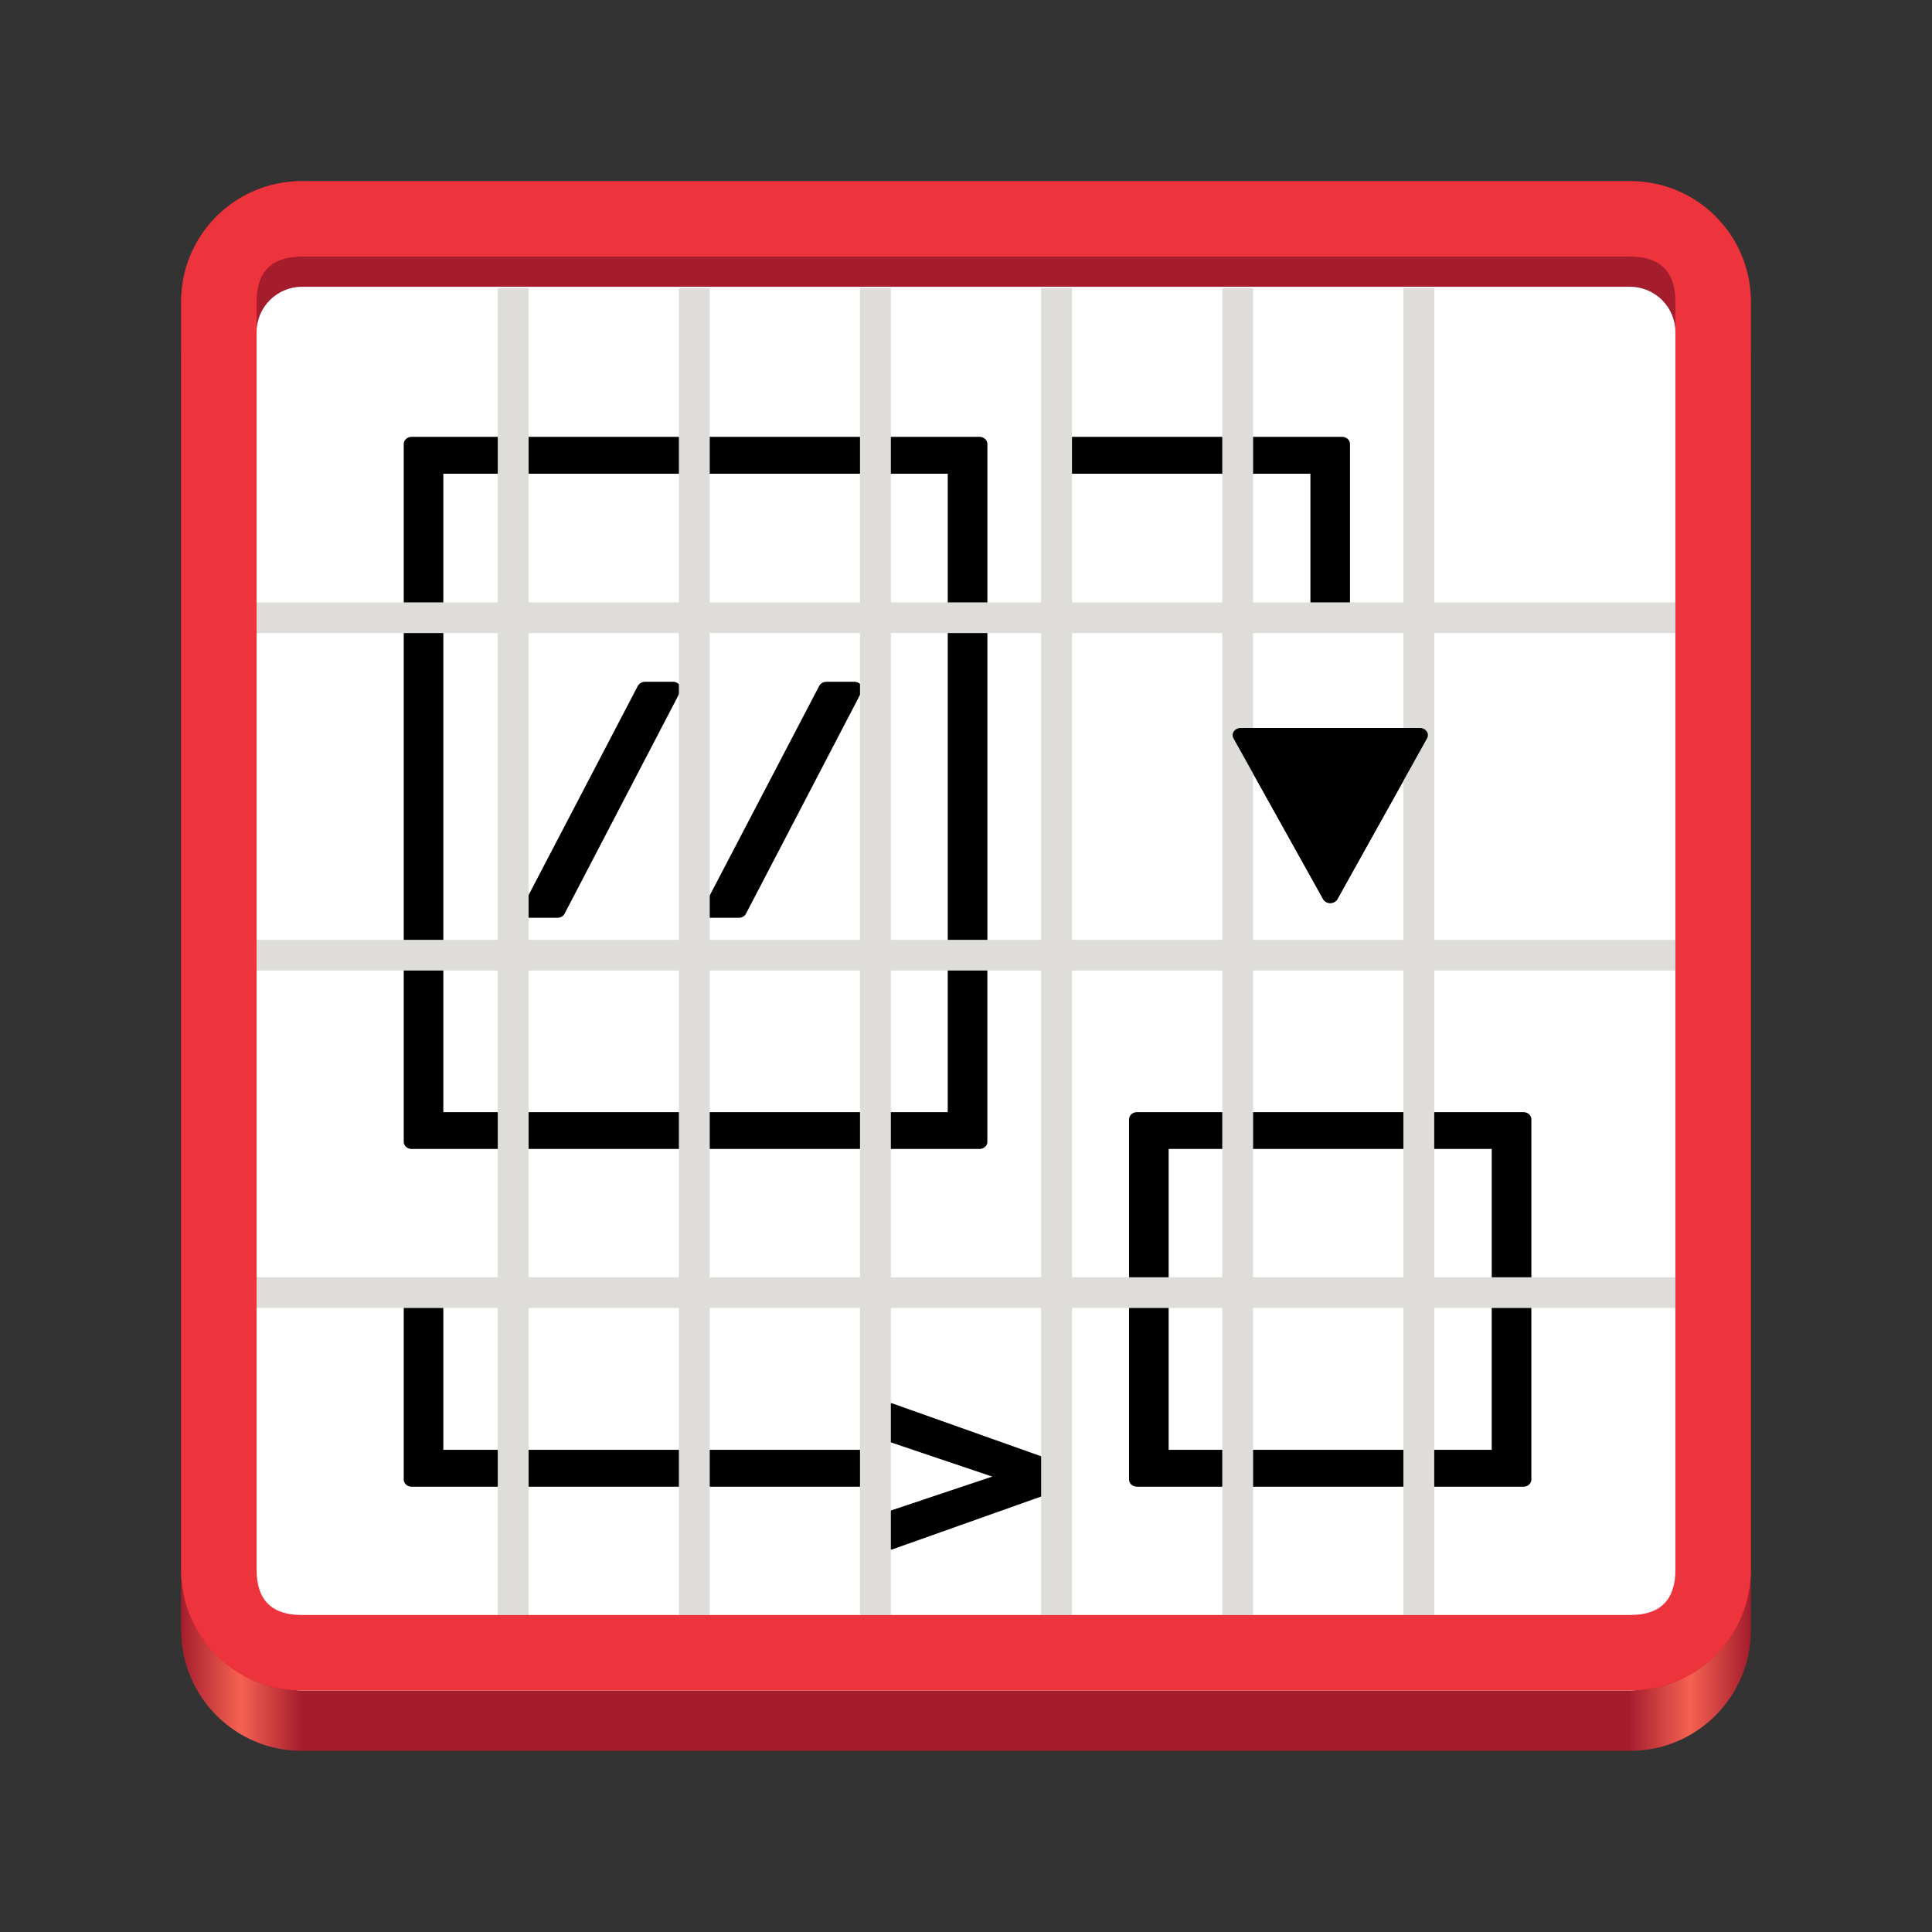 <?xml version="1.0" encoding="UTF-8"?>
<svg height="128px" viewBox="0 0 128 128" width="128px" xmlns="http://www.w3.org/2000/svg" xmlns:xlink="http://www.w3.org/1999/xlink">
    <rect x="0" y="0" width="128" height="128" fill="#333333" stroke="none"/>
    <linearGradient id="a" gradientTransform="matrix(0.232 0 0 0.329 -8.567 263.828)" gradientUnits="userSpaceOnUse" x1="88.596" x2="536.596" y1="-449.394" y2="-449.394">
        <stop offset="0" stop-color="#a51d2d"/>
        <stop offset="0.038" stop-color="#f66151"/>
        <stop offset="0.077" stop-color="#a51d2d"/>
        <stop offset="0.923" stop-color="#a51d2d"/>
        <stop offset="0.962" stop-color="#f66151"/>
        <stop offset="1" stop-color="#a51d2d"/>
    </linearGradient>
    <path d="m 20 16 h 88 c 4.418 0 8 3.582 8 8 v 84 c 0 4.418 -3.582 8 -8 8 h -88 c -4.418 0 -8 -3.582 -8 -8 v -84 c 0 -4.418 3.582 -8 8 -8 z m 0 0" fill="url(#a)"/>
    <path d="m 20 12 h 88 c 4.418 0 8 3.582 8 8 v 84 c 0 4.418 -3.582 8 -8 8 h -88 c -4.418 0 -8 -3.582 -8 -8 v -84 c 0 -4.418 3.582 -8 8 -8 z m 0 0" fill="#a51d2d"/>
    <path d="m 20.008 19 h 87.984 c 1.66 0 3.008 1.348 3.008 3.008 v 86.984 c 0 1.66 -1.348 3.008 -3.008 3.008 h -87.984 c -1.66 0 -3.008 -1.348 -3.008 -3.008 v -86.984 c 0 -1.66 1.348 -3.008 3.008 -3.008 z m 0 0" fill="#ffffff"/>
    <path d="m -322.654 224.689 v -12.002 h 6.624 v 1.58 h -5.141 v 10.422 z m 6.247 -10.422 v -1.58 h 11.75 v 1.58 z m 11.38 0 v -1.58 h 11.75 v 1.58 z m 16.503 10.422 v -10.422 h -5.122 v -1.58 h 6.609 v 12.002 z m 6.25 -10.422 v -1.58 h 11.75 v 1.58 z m 16.503 10.422 v -10.422 h -5.126 v -1.58 h 6.609 v 12.002 z m -61.824 -22.262" stroke="#000000" stroke-linejoin="round" transform="matrix(1.056 0 0 0.947 368 -171.999)"/>
    <path d="m -322.654 248.305 v -22.436 h 1.483 v 22.436 z m 14.639 -18.483 h 1.749 l -7.249 15.513 h -1.764 z m 11.38 0 h 1.749 l -7.249 15.513 h -1.768 z m 8.111 18.483 v -22.436 h 1.487 v 22.436 z m 23.5 -4.002 l -5.625 -11.247 h 11.251 z m -62.571 -18.256" stroke="#000000" stroke-linejoin="round" transform="matrix(1.056 0 0 0.947 368 -171.999)"/>
    <path d="m -322.654 261.507 v -12.014 h 1.483 v 10.438 h 5.141 v 1.576 z m 6.247 0 v -1.576 h 11.75 v 1.576 z m 11.38 0 v -1.576 h 11.75 v 1.576 z m 11.38 0 v -1.576 h 5.122 v -10.438 h 1.487 v 12.014 z m 16.499 10.422 v -11.998 h 6.624 v 1.576 h -5.141 v 10.422 z m 6.25 -10.422 v -1.576 h 11.75 v 1.576 z m 16.503 10.422 v -10.422 h -5.122 v -1.576 h 6.609 v 11.998 z m -73.2 -22.258" stroke="#000000" stroke-linejoin="round" transform="matrix(1.056 0 0 0.947 368 -171.999)"/>
    <path d="m -322.654 285.135 v -12.018 h 1.483 v 10.438 h 5.141 v 1.58 z m 6.247 0 v -1.58 h 11.75 v 1.58 z m 11.38 0 v -1.58 h 11.75 v 1.58 z m 12.379 -3.156 v -1.692 l 9.749 3.862 v 1.531 l -9.749 3.862 v -1.687 l 7.844 -2.925 z m 15.5 3.156 v -12.018 h 1.483 v 10.438 h 5.141 v 1.58 z m 6.25 0 v -1.58 h 11.75 v 1.58 z m 11.38 0 v -1.58 h 5.122 v -10.438 h 1.487 v 12.018 z m -68.078 -11.841" stroke="#000000" stroke-linejoin="round" transform="matrix(1.056 0 0 0.947 368 -171.999)"/>
    <g fill="none" stroke="#deddda" stroke-linejoin="bevel">
        <path d="m -321 188 v 91.999" stroke-width="2.045" transform="matrix(1 0 0 0.957 355 -160.828)"/>
        <path d="m -309 188 v 91.999" stroke-width="2.045" transform="matrix(1 0 0 0.957 355 -160.828)"/>
        <path d="m -297 188 v 91.999" stroke-width="2.045" transform="matrix(1 0 0 0.957 355 -160.828)"/>
        <path d="m -285 188 v 91.999" stroke-width="2.045" transform="matrix(1 0 0 0.957 355 -160.828)"/>
        <path d="m -273 188 v 91.999" stroke-width="2.045" transform="matrix(1 0 0 0.957 355 -160.828)"/>
        <path d="m -261 188 v 91.999" stroke-width="2.045" transform="matrix(1 0 0 0.957 355 -160.828)"/>
        <path d="m -243 209.139 h -95.841" stroke-width="1.973" transform="matrix(0.985 0 0 1.031 350.463 -174.698)"/>
        <path d="m -243 230.826 h -95.841" stroke-width="1.973" transform="matrix(0.985 0 0 1.031 350.463 -174.698)"/>
        <path d="m -243 252.512 h -95.841" stroke-width="1.973" transform="matrix(0.985 0 0 1.031 350.463 -174.698)"/>
        <path d="m -243 274.198 h -95.841" stroke-width="1.973" transform="matrix(0.985 0 0 1.031 350.463 -174.698)"/>
    </g>
    <path d="m 20 12 c -4.434 0 -8 3.566 -8 8 v 84 c 0 4.434 3.566 8 8 8 h 88 c 4.434 0 8 -3.566 8 -8 v -84 c 0 -4.434 -3.566 -8 -8 -8 z m 0 5 h 88 c 2 0 3 1 3 3 v 84 c 0 2 -1 3 -3 3 h -88 c -2 0 -3 -1 -3 -3 v -84 c 0 -2 1 -3 3 -3 z m 0 0" fill="#ed333b"/>
    <path d="m -265.025 244.303 l -5.625 -11.247 h 11.251 z m -62.571 -18.256" stroke="#000000" stroke-linejoin="round" transform="matrix(1.056 0 0 0.947 368 -171.999)"/>
</svg>
